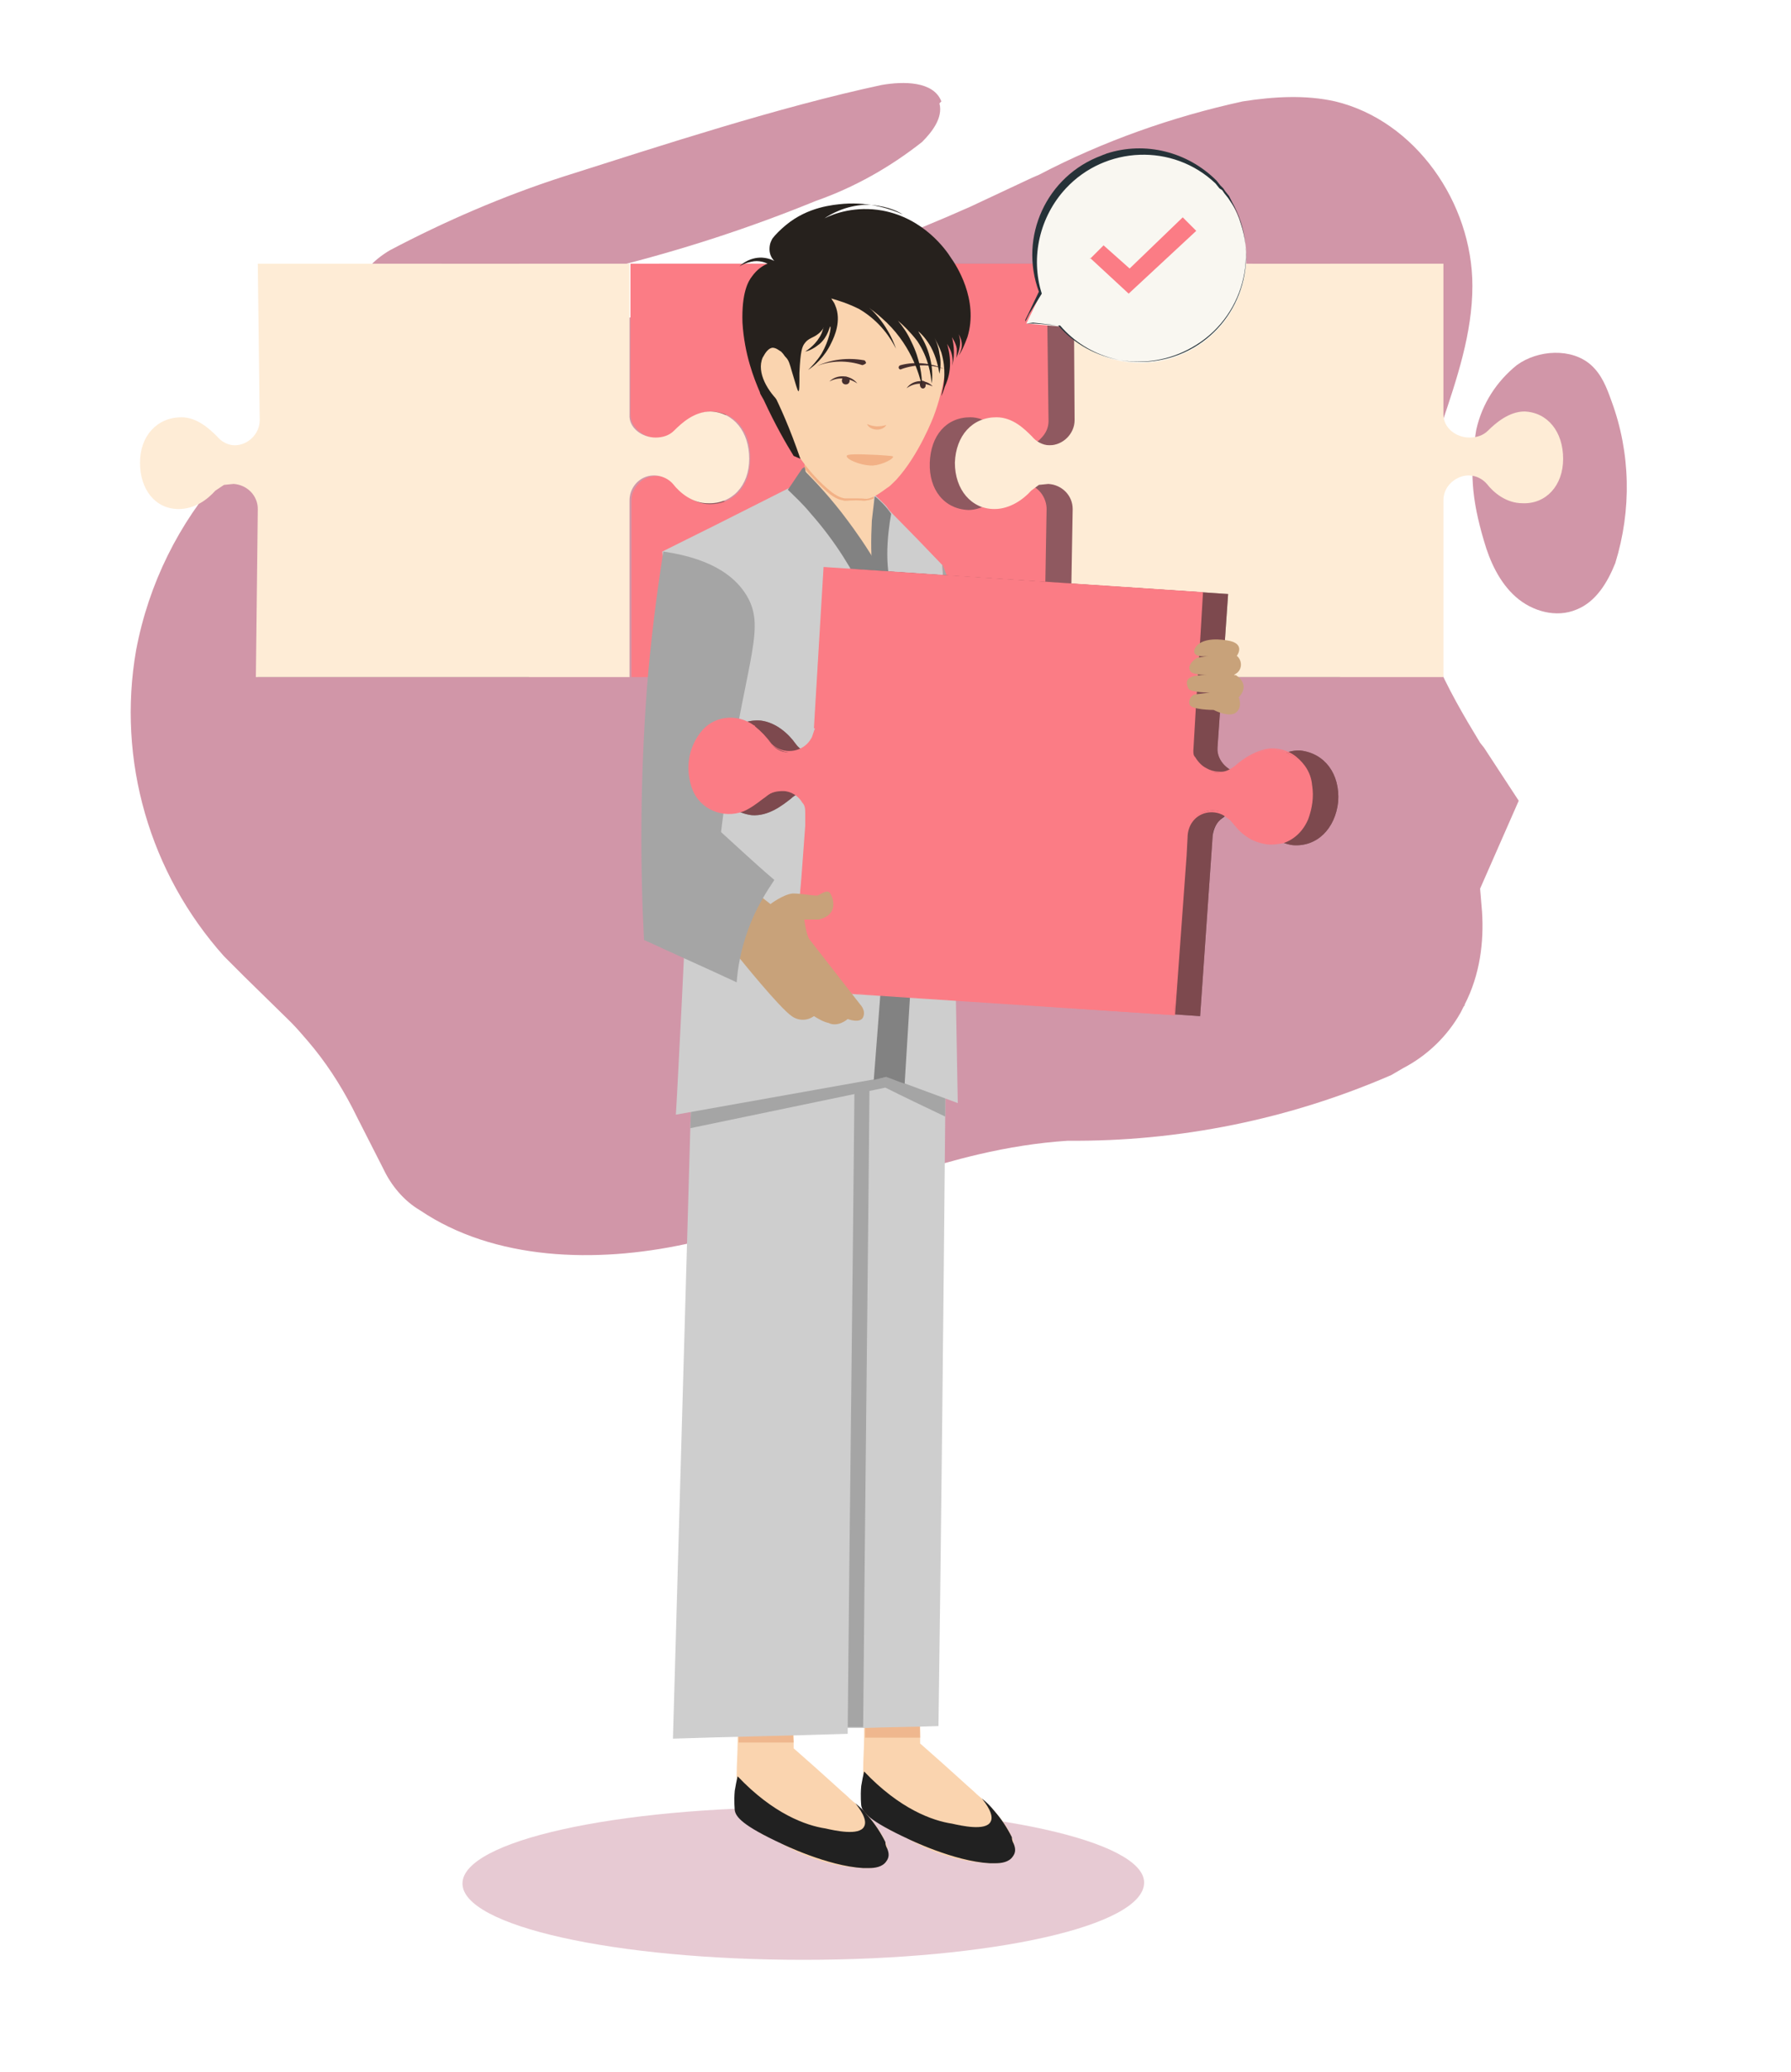 <?xml version="1.0" encoding="utf-8"?>
<!-- Generator: Adobe Illustrator 26.0.1, SVG Export Plug-In . SVG Version: 6.00 Build 0)  -->
<svg version="1.1" xmlns="http://www.w3.org/2000/svg" xmlns:xlink="http://www.w3.org/1999/xlink" x="0px" y="0px"
	 viewBox="0 0 185.5 214.5" style="enable-background:new 0 0 185.5 214.5;" xml:space="preserve">
<style type="text/css">
	.st0{opacity:0.5;fill:#D196A8;enable-background:new    ;}
	.st1{fill:#D196A8;}
	.st2{fill:#FFFFFF;filter:url(#Adobe_OpacityMaskFilter);}
	.st3{fill:#FFFFFF;}
	.st4{mask:url(#b_00000061451869994274096510000017968009120178068117_);fill:#682136;}
	.st5{opacity:0.3;enable-background:new    ;}
	.st6{fill:#7E4A4E;fill-opacity:0.8;}
	.st7{fill:#FB7C85;}
	.st8{fill:#FEECD6;}
	.st9{fill:#F9F7F1;}
	.st10{fill:#263238;}
	.st11{fill:#FAD4AF;}
	.st12{fill:#212121;}
	.st13{fill:#EFB78E;}
	.st14{fill:#CECECE;}
	.st15{fill:#A5A5A5;}
	.st16{fill:#828282;}
	.st17{fill:#F2B186;}
	.st18{fill:#462F2E;}
	.st19{fill:#26211D;}
	.st20{fill:#2A2829;}
	.st21{opacity:0.4;fill:#FB7C85;enable-background:new    ;}
	.st22{fill:#C8A27A;}
</style>
<g id="Layer_1">
	<path class="st0" d="M83.2,202.9c19.5,0,35.3-3.5,35.3-8c0-4.3-15.8-7.8-35.3-7.8s-35.3,3.5-35.3,7.9S63.7,202.9,83.2,202.9
		L83.2,202.9z"/>
	<path class="st1" d="M97.5,10.5c-0.8-2.1-3.9-2.1-6.2-1.7c-10.7,2.3-22.6,6.2-33,9.5c-6.2,2-12.2,4.6-17.9,7.6
		c-1.7,1-3.7,2.8-2.7,4.5c0.7,1.3,2.4,1.3,3.8,1.1c14.7-1.5,29.3-5.1,43-10.7c4-1.4,7.7-3.5,11-6.1c1-1,2.2-2.5,1.8-4L97.5,10.5z
		 M153.5,94.4c0.2,3.1-0.2,6.5-1.8,9.6v0.1l-0.1,0.1l-0.3,0.6c-1.4,2.5-3.5,4.5-6,5.8l-1.2,0.7c-10.6,4.6-22,6.9-33.5,6.8
		c-3.1,0.2-6.2,0.7-9.2,1.4c-10.3,2.4-20,7-30.4,9.3c-9.3,2-19.8,1.7-27.5-3.5c-1.7-1-3-2.6-3.8-4.3l-2.8-5.5l-0.4-0.8
		c-1.3-2.5-2.8-4.8-4.6-6.9c-0.6-0.7-1.2-1.4-1.8-2l-4.8-4.7l-0.4-0.4l-0.4-0.4L23.2,99c-7.7-8.6-11.1-20.3-9.1-31.7
		c2.6-13.8,12.6-25.1,26.1-29.2c6.5-2.1,13.5-3,20.3-4.3c13.8-2.5,27.2-6.7,40-12.4l6.4-3l0.7-0.3c6.7-3.5,13.8-6,21.1-7.6
		c3.2-0.5,6.5-0.7,9.6,0c8.3,2,14.2,10.5,14.2,19.1c0,9.8-6.4,18.8-6.2,28.5c0,3.5,1,6.9,2.3,10s3,6,4.7,8.8l0.4,0.5l3.6,5.5l-4,9.1
		L153.5,94.4z"/>
	<path class="st1" d="M166.9,41.5c-0.5-1.4-1-2.7-2.1-3.7c-2-1.8-5.5-1.6-7.7,0c-2.1,1.7-3.6,4-4.2,6.7c-0.7,4.2-0.5,7.1,0.8,11.5
		c0.6,2.1,1.6,4.3,3.3,5.8s4.2,2.2,6.3,1.3c2-0.8,3.2-2.8,4-4.8C169,52.8,168.9,46.9,166.9,41.5L166.9,41.5z"/>
	<path class="st1" d="M146.5,72c0.1,24.4-19.6,44.3-44,44.5c-24.3,0-44-20-44-44.5s19.7-44.5,44-44.5S146.5,47.5,146.5,72z"/>
	<defs>
		<filter id="Adobe_OpacityMaskFilter" filterUnits="userSpaceOnUse" x="9.5" y="189.1" width="162.6" height="0.8">
			<feColorMatrix  type="matrix" values="1 0 0 0 0  0 1 0 0 0  0 0 1 0 0  0 0 0 1 0"/>
		</filter>
	</defs>
	
		<mask maskUnits="userSpaceOnUse" x="9.5" y="189.1" width="162.6" height="0.8" id="b_00000061451869994274096510000017968009120178068117_">
		<path class="st2" d="M9.5,189.5h162.6H9.5z"/>
		<path class="st3" d="M135.5,189.5H9.5H135.5z"/>
	</mask>
	<path class="st4" d="M9.5,189.8h162.6v-0.6H9.5V189.8L9.5,189.8z M135.5,189.5v0.3v-0.6h-0.7c-0.1,0,0,0,0,0h-1.5c-0.1,0,0,0,0,0
		h-0.6c-0.1,0,0,0,0,0H132c-0.1,0,0,0,0,0h-0.1c-0.1,0,0,0,0,0h-0.6c-0.1,0,0,0,0,0h-1.5c-0.1,0,0,0,0,0h-1.5c-0.1,0,0,0,0,0H128
		c-0.1,0,0,0,0,0H90.7v0.6h36.8c0.1,0,0,0,0,0h0.4c0.1,0,0,0,0,0h0.4c0.1,0,0,0,0,0h1c0.1,0,0,0,0,0h0.7c0.1,0,0,0,0,0h0.5
		c0.1,0,0,0,0,0h1.5c0.1,0,0,0,0,0h0.1c0.1,0,0,0,0,0h0.1c0.1,0,0,0,0,0h0.7c0.1,0,0,0,0,0h0.6c0.1,0,0,0,0,0h1.5c0.1,0,0,0,0,0h0.6
		v-0.6L135.5,189.5L135.5,189.5z M90.8,189.2H14.7c-0.1,0,0,0,0,0h-1c-0.1,0,0,0,0,0h-0.4c-0.1,0,0,0,0,0H13c-0.1,0,0,0,0,0h-0.5
		c-0.1,0,0,0,0,0h-0.4c-0.1,0,0,0,0,0h-0.5c-0.1,0,0,0,0,0h-0.5c-0.1,0,0,0,0,0H11c-0.1,0,0,0,0,0h-0.6c-0.1,0,0,0,0,0H9.9
		c-0.1,0,0,0,0,0H9.7c-0.1,0,0,0,0,0H9.5c-0.1,0,0,0,0,0v0.6h0.4c0.1,0,0,0,0,0h0.2c0.1,0,0,0,0,0h0.4c0.1,0,0,0,0,0H11
		c0.1,0,0,0,0,0h0.2c0.1,0,0,0,0,0h0.1c0.1,0,0,0,0,0h0.5c0.1,0,0,0,0,0h1.3c0.1,0,0,0,0,0h2.7c0.1,0,0,0,0,0h75.1L90.8,189.2
		L90.8,189.2z M9.5,189.5v0.3h0.4c0.1,0,0,0,0,0H11c0.1,0,0,0,0,0h0.1c0.1,0,0,0,0,0h0.1c0.1,0,0,0,0,0h0.1c0.1,0,0,0,0,0h0.1
		c0.1,0,0,0,0,0h1.7c0.1,0,0,0,0,0h0.6c0.1,0,0,0,0,0h2.1c0.1,0,0,0,0,0h75.1v-0.6H15.5c-0.1,0,0,0,0,0h-0.9c-0.1,0,0,0,0,0h-1
		c-0.1,0,0,0,0,0H13c-0.1,0,0,0,0,0h-0.5c-0.1,0,0,0,0,0h-1.4c-0.1,0,0,0,0,0H11c-0.1,0,0,0,0,0h-0.1c-0.1,0,0,0,0,0H9.7
		c-0.1,0,0,0,0,0H9.5c-0.1,0,0,0,0,0V189.5z M90.8,189.8h36.4c0.1,0,0,0,0,0h3c0.1,0,0,0,0,0h0.8c0.1,0,0,0,0,0h0.4c0.1,0,0,0,0,0h1
		c0.1,0,0,0,0,0h1.5c0.1,0,0,0,0,0h0.2c0.1,0,0,0,0,0h0.3c0.1,0,0,0,0,0h1.1c0.1,0,0,0,0,0h0.1v-0.6v0.7v-0.7h-0.4c-0.1,0,0,0,0,0
		h-0.1c-0.1,0,0,0,0,0H135c-0.1,0,0,0,0,0h-0.2c-0.1,0,0,0,0,0h-0.5c-0.1,0,0,0,0,0h-2.1c-0.1,0,0,0,0,0h-1c-0.1,0,0,0,0,0h-0.4
		c-0.1,0,0,0,0,0h-0.3c-0.1,0,0,0,0,0H130c-0.1,0,0,0,0,0h-2.9c-0.1,0,0,0,0,0h-0.8c-0.1,0,0,0,0,0H90.7v0.7L90.8,189.8z"/>
	<path class="st5" d="M26.7,70.1c0,0,2.4-26.5,3.6-29.9c1.2-3.3,11.6-6.4,11.6-6.4l2.8-2.5l1-2.4v-1.6h8.1l1,42.8H26.7z M110.7,70.1
		c0,0,2.5-26.5,3.6-29.9c1.2-3.3,11.6-6.4,11.6-6.4l2.8-2.5l1-2.4v-1.6h8.1l1,42.8C138.8,70.1,110.7,70.1,110.7,70.1z"/>
	<path class="st6" d="M108.8,50.1c-0.7,0-2.9-0.3-3.4,0.2c-0.8,0.8-0.6,2.5-2.2,2.5c-2.4,0-4.1-2-4-4.9s1.7-4.7,4.2-4.7
		c1.6,0,1.1,2.5,2.2,2.9c0.6,0.2,2.6,0,3.3,0c1,0,2-0.6,2.4-1.5c0.2-0.3,0.2-0.6,0.2-1l-0.1-16.3H68.3v15.6c0,1.4,1.3,2.4,2.7,2.5
		c0.7,0,1.4-0.3,1.9-0.8c0.8-0.8,2.2-2,3.7-2c2.5,0.1,4.2,2.1,4.1,5s-1.8,4.6-4.3,4.6c-1.5,0-2.9-1.2-3.6-2
		c-0.8-1.1-2.4-1.3-3.5-0.5c-0.7,0.5-1,1.3-1,2.1v18.3H111l0.4-17.4C111.4,51.3,110.2,50.1,108.8,50.1z"/>
	<path class="st7" d="M105.9,50.1c-0.7,0-1.4,0.2-1.9,0.7c-0.7,0.8-2.1,2-3.7,2c-2.5-0.1-4.1-2.1-4-4.9s1.7-4.7,4.2-4.7
		c1.6,0,2.9,1.2,3.6,2c0.9,1.1,2.4,1.2,3.5,0.4c0.1-0.1,0.1-0.1,0.2-0.2c0.5-0.5,0.8-1.1,0.8-1.8l-0.2-16.3H65.3v15.6
		c0,1.4,1.4,2.4,2.8,2.5l1-0.2l0.9-0.6c0.7-0.8,2.1-2,3.7-2c2.5,0.1,4.1,2.1,4,5c0,2.7-1.7,4.6-4.2,4.6c-1.6,0-3-1.2-3.6-2
		c-0.9-1.1-2.4-1.2-3.5-0.4c-0.1,0.1-0.1,0.1-0.2,0.2c-0.5,0.5-0.8,1.1-0.8,1.8v18.3h42.7l0.3-17.4c0-1-0.6-2-1.5-2.4
		C106.6,50.1,106.3,50.1,105.9,50.1z"/>
	<path class="st8" d="M26.9,43.5c0,1.4-1.2,2.6-2.6,2.6c-0.7,0-1.4-0.4-1.8-0.9c-0.8-0.8-2.1-2-3.7-2c-2.5,0-4.3,1.9-4.3,4.7
		s1.6,4.8,4,4.8c1.7,0,3-1,3.8-1.9l0.9-0.6l1-0.1c1.4,0.1,2.5,1.2,2.5,2.6l-0.2,17.4h38.7V51.8c0-1,0.6-2,1.6-2.4
		c1-0.4,2.2-0.1,2.9,0.7c0.7,0.9,2,2,3.6,2c2.5,0.1,4.3-1.8,4.3-4.6s-1.6-4.8-4-4.9c-1.7,0-3,1.2-3.8,2c-0.5,0.5-1.2,0.7-1.9,0.7
		c-1.4,0-2.8-1-2.7-2.4V27.3H26.7L26.9,43.5L26.9,43.5z M111.3,43.5c0,1.4-1.2,2.6-2.6,2.6c-0.7,0-1.4-0.4-1.8-0.9
		c-0.8-0.8-2-2-3.7-2c-2.5,0-4.2,1.9-4.3,4.7c0,2.8,1.7,4.8,4.1,4.8c1.6,0,3-1,3.8-1.9l0.8-0.6l1-0.1c1.4,0.1,2.5,1.2,2.5,2.6
		l-0.3,17.4h38.7V51.8c0-1.1,0.7-2,1.7-2.4c1-0.4,2.1-0.1,2.8,0.7c0.7,0.9,2,2,3.7,2c2.4,0.1,4.2-1.8,4.2-4.6s-1.6-4.8-4-4.9
		c-1.6,0-3,1.2-3.8,2c-0.5,0.5-1.2,0.7-1.9,0.7c-1.4,0-2.7-1-2.7-2.4V27.3h-38.3L111.3,43.5L111.3,43.5z"/>
	<path class="st9" d="M106.3,33.5l1.5-3.1c-2.1-5.7,0.8-12,6.5-14.1c5.7-2.1,12,0.8,14.1,6.5c2.1,5.7-0.8,12-6.5,14.1
		c-4.3,1.6-9.1,0.3-12.1-3.1L106.3,33.5L106.3,33.5z"/>
	<path class="st10" d="M106.3,33.5h0.9l2.6,0.2l-0.2-0.2l0.2,0.2c2.9,3.4,7.6,4.6,11.8,3.2c5.7-1.9,8.8-8.1,6.9-13.8
		c-0.2-0.7-0.5-1.4-0.9-2l-0.4-0.6l-0.4-0.5l-0.2-0.3l-0.3-0.2l-0.4-0.5c-4.4-4.2-11.4-3.9-15.5,0.5c-2.7,2.9-3.7,7.1-2.5,10.9
		l-1.3,2.1l-0.3,0.6l-0.1,0.2v-0.2l0.3-0.6l1.1-2.3c-2.1-5.7,0.8-12,6.5-14.1c0.2-0.1,0.3-0.1,0.5-0.2c4-1.3,8.4-0.2,11.4,2.8
		l0.4,0.5l0.3,0.3l0.2,0.3l0.4,0.5l0.3,0.6c3,5.3,1.2,12.1-4.2,15.1c-4.6,2.6-10.4,1.6-13.8-2.3h0.1l-2.7-0.3L106.3,33.5L106.3,33.5
		z"/>
	<path class="st7" d="M112.9,26.8l1.4-1.4l2.7,2.4l5.5-5.3l1.4,1.4l-7,6.5l-4-3.7V26.8z"/>
	<g>
		<g>
			<g>
				<path class="st11" d="M104.9,192.2c-0.4,0.5-1.1,0.7-1.8,0.7c-0.2,0-0.4,0-0.6,0c-2.9-0.1-5.8-1-8.4-2.5c-1.6-0.9-3-1.1-3.8-2.7
					c-0.4-0.7-0.6-2-0.8-3.1c-0.1-0.5-0.1-0.9-0.1-1.3c0-1.2,0.1-2.3,0.1-3.5c0-0.8,0-1.6,0.1-2.5c0-1.1,0-2.1,0.1-3.2
					c1.8,0,3.7,0,5.5,0c0,1.1,0,2.1,0.1,3.2c0,0.8,0,1.6,0,2.5c0,0.2,0,0.5,0,0.7c3.2,2.8,4.9,4.4,5.6,5c0.1,0.1,0.4,0.4,0.8,0.7
					c0.4,0.4,0.9,0.8,1.3,1.3c0.7,0.8,1.4,1.7,1.8,2.7c0.1,0.2,0.2,0.4,0.2,0.7c0,0,0,0,0,0C105.2,191.4,105.1,191.8,104.9,192.2z"
					/>
				<path class="st12" d="M89.5,183.4c-0.1,0.4-0.2,0.9-0.3,1.5c-0.1,1.1,0,1.9,0,2c0.1,0.7,0.8,1.6,4.9,3.5c0,0,4.7,2.3,8.4,2.5
					c0.2,0,0.4,0,0.6,0c0.6,0,1.4-0.1,1.8-0.7c0.3-0.4,0.3-0.8,0.1-1.3c0,0,0,0,0,0c-0.1-0.2-0.2-0.4-0.2-0.7
					c-0.5-1-1.1-1.9-1.8-2.7c-0.4-0.5-0.8-0.9-1.3-1.3c0.4,0.5,1.3,1.7,0.9,2.4c-0.5,1-3.1,0.4-4,0.2
					C96.6,188.5,93.2,187.3,89.5,183.4z"/>
			</g>
			<path class="st13" d="M95.3,179.9h-5.7c0-0.8,0-1.6,0.1-2.5h5.6C95.2,178.2,95.3,179.1,95.3,179.9z"/>
		</g>
		<g>
			<g>
				<path class="st11" d="M91.8,192.7c-0.4,0.5-1.1,0.7-1.8,0.7c-0.2,0-0.4,0-0.6,0c-2.9-0.1-5.8-1-8.4-2.5c-1.6-0.9-3-1.1-3.8-2.7
					c-0.4-0.7-0.6-2-0.8-3.1c-0.1-0.5-0.1-0.9-0.1-1.3c0-1.2,0.1-2.3,0.1-3.5c0-0.8,0-1.6,0.1-2.5c0-1.1,0-2.1,0.1-3.2
					c1.8,0,3.7,0,5.5,0c0,1.1,0,2.1,0.1,3.2c0,0.8,0,1.6,0,2.5c0,0.2,0,0.5,0,0.7c3.2,2.8,4.9,4.4,5.6,5c0.1,0.1,0.4,0.4,0.8,0.7
					c0.4,0.4,0.9,0.8,1.3,1.3c0.7,0.8,1.4,1.7,1.8,2.7c0.1,0.2,0.2,0.4,0.2,0.7c0,0,0,0,0,0C92,191.8,92,192.3,91.8,192.7z"/>
				<path class="st12" d="M76.4,183.9c-0.1,0.4-0.2,0.9-0.3,1.5c-0.1,1.1,0,1.9,0,2c0.1,0.7,0.8,1.6,4.9,3.5c0,0,4.7,2.3,8.4,2.5
					c0.2,0,0.4,0,0.6,0c0.6,0,1.4-0.1,1.8-0.7c0.3-0.4,0.3-0.8,0.1-1.3c0,0,0,0,0,0c-0.1-0.2-0.2-0.4-0.2-0.7
					c-0.5-1-1.1-1.9-1.8-2.7c-0.4-0.5-0.8-0.9-1.3-1.3c0.4,0.5,1.3,1.7,0.9,2.4c-0.5,1-3.1,0.4-4,0.2
					C83.5,189,80.1,187.8,76.4,183.9z"/>
			</g>
			<path class="st13" d="M82.2,180.4h-5.7c0-0.8,0-1.6,0.1-2.5h5.6C82.1,178.7,82.1,179.6,82.2,180.4z"/>
		</g>
		<path class="st14" d="M98,106.4c0,3-0.1,6.1-0.1,9.2c-0.2,21-0.4,42.1-0.7,63.1c-2.6,0.1-5.2,0.1-7.8,0.2c-0.5,0-1.1,0-1.6,0
			c-2.9,0.1-5.8,0.2-8.7,0.2c0-0.1,0-0.1,0-0.2c0.6-21.5,1.2-43,1.8-64.5c0-1.7,0.1-3.4,0.2-5.1v-0.2c2.5-0.4,5-0.8,7.5-1.2
			c0.8-0.1,1.7-0.3,2.5-0.4C93.3,107.1,95.7,106.8,98,106.4z"/>
		<path class="st15" d="M90.1,107.8c-0.2,23.7-0.5,47.3-0.7,71c-0.5,0-1.1,0-1.6,0c-2.9,0.1-5.8,0.2-8.7,0.2c0-0.1,0-0.1,0-0.2
			c0.6-21.5,1.2-43,1.8-64.5c0-1.7,0.1-3.4,0.2-5.1C84.1,108.8,87.1,108.3,90.1,107.8z"/>
		<path class="st14" d="M88.5,107.2c0,0.2,0,0.4,0,0.7c0,1.6,0,3.1,0,4.7c-0.2,22.1-0.5,44.2-0.7,66.3c0,0.2,0,0.4,0,0.6
			c-6,0.2-12.1,0.3-18.1,0.5c0.6-21.1,1.2-42.2,1.8-63.3c0.1-2.2,0.1-4.5,0.2-6.7C77.3,109.1,82.9,108.2,88.5,107.2z"/>
		<path class="st15" d="M98,106.4c0,3-0.1,6.1-0.1,9.2c-2.1-1-4.2-2-6.2-3c-6.7,1.4-13.5,2.8-20.2,4.2c0.1-2.2,0.1-4.5,0.2-6.7
			c5.6-0.9,11.3-1.8,16.9-2.8c0,0.2,0,0.4,0,0.7c0.8-0.1,1.7-0.3,2.5-0.4C93.3,107.1,95.7,106.8,98,106.4z"/>
		<g>
			<g>
				<g>
					<path class="st16" d="M83.1,48.5c0.3-0.2,1.1-0.7,2.2-0.6c1.7,0.1,2.6,1.5,2.7,1.7c-0.2,0.6-0.3,1.1-0.5,1.7
						c-1.6-0.3-3.2-0.7-4.7-1C82.9,49.7,83,49.1,83.1,48.5z"/>
					<path class="st14" d="M99.2,114.2c-2.4-0.9-4.9-1.8-7.3-2.7c-7.3,1.3-14.6,2.6-21.9,3.9c0.1-1.2,1.1-21,1.2-24.3
						c0-0.5,0-1,0-1.6c0-1.1,0-2.4-0.2-4.1c-0.1-0.9-0.2-1.6-0.2-2c-0.3-2.1-0.5-4.8-1-9.6c-0.6-6.7-1.1-14.9-1.2-16.7
						c8.1-4,13.3-6.7,13.6-6.8c0,0,0.1-0.1,0.3-0.1c0.1,0,0.2-0.1,0.4-0.1c0.2,0,0.3-0.1,0.5-0.1l0,0c0,0,0,0,0,0
						c0.2,0.2,0.4,0.4,0.5,0.5c1.4,1.4,2.5,2.2,3.3,2.6c0.8,0.4,1.4,0.5,1.9,0.3c0,0,0,0,0.1,0c0.1,0,0.1-0.1,0.2-0.1
						c0.1,0,0.1-0.1,0.2-0.1c0.2-0.2,0.4-0.5,0.5-0.7c0.2-0.6,0.2-1.3,0.2-1.4l0,0c0,0,0,0,0,0c0,0,0,0,0.1,0c0,0,0,0,0,0
						c0.4,0.3,0.8,0.7,1.1,1c0.1,0.1,0.1,0.1,0.2,0.2c0.2,0.2,0.3,0.4,0.3,0.4c0.1,0.2,1.6,1.6,5.6,5.8c0.4,8.3,0.7,12.2,0.9,14.2
						l0.4,4.2c0.1,1,0.1,2.6,0.1,4.6c0,1.7,0,3.6-0.1,5.6c0,0.1,0,0.2,0,0.2c0,0.6,0,1.5-0.1,2.3c0,0.3,0,0.5,0,0.7
						c0,0.1,0,0.1,0,0.1C98.8,90.6,98.9,98.1,99.2,114.2z"/>
					<path class="st15" d="M72.3,99.7c-1.9-0.8-3.7-1.6-5.6-2.4c-0.4-7.8-0.4-16.5,0.3-26c0.4-5,1-9.7,1.7-14.2
						c5.5,0.8,7.6,2.9,8.6,4.5c2,3.3,0.2,6.1-1.9,19.4c-0.6,3.7-0.9,6.7-1.1,8.7C73.5,93.1,72.9,96.4,72.3,99.7z"/>
					<path class="st11" d="M83.3,46.7c0,0.7,0,1.4,0.1,1.9c0.7,4.6,4.8,3.8,7.6,11.4c-0.3-3.1-0.4-5.3-0.5-6.7c0-0.7,0-1.2,0-1.6
						c0-0.4,0.1-0.7,0.1-1c0-0.2,0.2-1.1,0.2-2.3c0-0.6-0.1-1.1-0.1-1.3c-0.3-1.3-3.2-2.6-7.1-3.2C83.5,45,83.4,46,83.3,46.7z"/>
					<path class="st17" d="M83.3,46.7c0,0.7,0,1.4,0.1,1.9c0.7,0.8,1.6,1.8,2.6,2.6c0.3,0.2,0.7,0.5,1.3,0.6c0.3,0.1,0.4,0,1.4,0
						c0.8,0,0.7,0.1,1.1,0c0.2,0,0.5-0.1,0.7-0.2c0-0.4,0.1-0.7,0.1-1c0-0.2,0.2-1.1,0.2-2.3c0-0.6-0.1-1.1-0.1-1.3
						c-0.3-1.3-3.2-2.6-7.1-3.2C83.5,45,83.4,46,83.3,46.7z"/>
				</g>
			</g>
			<path class="st15" d="M100.7,100.1c-0.8-0.3-1.5-0.6-2.3-0.9c0.1-2.3,0.5-12.1,0.5-12.1c0,0,0,0.9,0,0.9c0,0,0.1-0.5,0-1.1
				c0-0.1,0-0.1,0-0.2c-0.1-1.2-0.3-2.9-0.3-5.2c0-0.9,0-1.4,0-2.1c0-2-0.2-7.6-1-21c0.4,1,0.8,2.1,1.2,3.1c1.5,7,2.8,15.4,2.8,25.1
				C101.5,91.5,101.2,96,100.7,100.1z"/>
		</g>
		<path class="st16" d="M81.6,50.7c0.6,0.6,1.5,1.4,2.4,2.5c5.2,5.9,7.1,12,7.7,14.2c1.5,5,1.4,8.7,0.5,21.6
			c-0.6,8.7-1.2,16.4-1.7,22.8c0.4-0.1,0.9-0.2,1.3-0.3c0.6,0.2,1.3,0.5,1.9,0.7c0.7-11.7,1.3-20.6,1.7-26.3
			c0.6-8.5,0.9-12.6-0.7-18.3c-1.8-6.8-5.5-11.8-6.9-13.7c-1.7-2.3-3.4-4.1-4.7-5.4C82.6,49.2,82.1,50,81.6,50.7z"/>
		<path class="st16" d="M90.6,51.4c-0.1,0.8-0.2,1.6-0.3,2.5c-0.1,2-0.1,3.8,0.1,5.4c0.7,0.8,1.3,1.6,2,2.4
			c-0.2-1.2-0.5-2.6-0.5-4.3c0-1.6,0.2-3.1,0.4-4.2c-0.2-0.3-0.5-0.7-0.9-1.1C91.1,51.8,90.8,51.5,90.6,51.4z"/>
		<g>
			<path class="st11" d="M98,37.8c-0.3,2.2-0.8,4-1.3,5.3c0,0-1.5,4-3.9,6.6c-0.4,0.4-0.7,0.7-0.9,0.8c-0.7,0.5-1.2,0.9-1.9,1.1
				c-0.4,0.1-0.3,0-1.1,0c-1.1,0-1.2,0-1.4,0c-0.6-0.1-1-0.4-1.3-0.6c-2.7-2.1-4.3-5.1-4.3-5.1c-0.8-1.4-1.7-3.6-2.3-6.6
				c-0.2-0.6-1.4-4,0.3-7.5c0.3-0.6,1.3-2.7,3.6-3.8c4.4-2.3,10.8,0.1,13.3,4.5C97.9,34.5,98,36.5,98,37.8z"/>
			<g>
				<g>
					<path class="st18" d="M93.3,37.8c1.5-0.4,3.2-0.2,4.5,0.4c-1.4-0.5-3-0.5-4.4,0C93.1,38.4,92.9,37.9,93.3,37.8L93.3,37.8z"/>
				</g>
				<g>
					<path class="st18" d="M96.6,40c-0.9-0.4-1.9-0.4-2.7,0.2C94.5,39.3,95.9,39.2,96.6,40L96.6,40z"/>
				</g>
				
					<ellipse transform="matrix(0.993 -0.117 0.117 0.993 -4.013 11.485)" class="st18" cx="95.6" cy="39.8" rx="0.3" ry="0.4"/>
			</g>
			<g>
				<g>
					<path class="st18" d="M89.3,37.8c-1.5-0.5-3.2-0.5-4.7,0.1c1.5-0.7,3.2-0.9,4.9-0.6c0.1,0,0.2,0.2,0.2,0.3
						C89.6,37.7,89.4,37.8,89.3,37.8L89.3,37.8z"/>
				</g>
				<g>
					<path class="st18" d="M85.9,39.5c0.8-0.8,2.2-0.7,2.9,0.2C87.9,39.1,86.8,39,85.9,39.5L85.9,39.5z"/>
				</g>
				<circle class="st18" cx="87.6" cy="39.4" r="0.4"/>
			</g>
			<path class="st19" d="M91.3,32.9c3,2.6,3.9,5.8,4.2,7.1c0-1.1-0.2-2.8-1.1-4.6c-0.4-0.9-0.9-1.6-1.4-2.2c0.6,0.5,1.3,1.2,2,2.1
				c1.2,1.8,1.4,3.5,1.5,4.4c0.1-0.7,0.1-1.8-0.3-3.1c-0.3-1-0.8-1.8-1.1-2.3c0.4,0.3,0.9,0.9,1.3,1.6c0.6,1.1,0.8,2.2,0.9,2.8
				c0.1-0.5,0.2-1.2,0-2.1c-0.1-0.7-0.3-1.2-0.5-1.6c0.2,0.4,0.5,0.9,0.7,1.5c0.5,1.7,0.3,3.2,0.1,4c0,0,0,0,0,0
				c-0.1,0.4-0.1,0.5-0.1,0.5c0.2-0.4,0.3-0.9,0.5-1.3c0.2-0.5,0.4-1.2,0.4-2.1c0-0.9-0.2-1.6-0.3-2c0.1,0.2,0.3,0.5,0.4,0.8
				c0.2,0.6,0.2,1.1,0.1,1.5c0.1-0.3,0.2-0.8,0.2-1.4c0-0.7-0.1-1.2-0.2-1.6c0.1,0.2,0.4,0.6,0.5,1.2c0,0.5,0,0.9-0.1,1.1
				c0.1-0.3,0.3-0.7,0.4-1.3c0.1-0.6,0-1-0.1-1.3c0.1,0.2,0.4,0.7,0.3,1.4c-0.1,0.4-0.2,0.6-0.3,0.8c0.3-0.4,0.6-1.1,0.9-1.9
				c1.2-3.9-1.2-7.5-1.7-8.2c-0.5-0.8-2.8-4.1-7.1-4.9c-2.8-0.5-5,0.3-6,0.8c0.6-0.4,2.1-1.3,4.2-1.4c1.9,0,3.3,0.6,3.9,1
				c-1.1-0.5-3.3-1.3-6.1-1.1c-1.1,0.1-3.7,0.3-6,2.2c-0.6,0.5-1.1,1-1.4,1.4c-0.1,0.2-0.3,0.5-0.3,1.1c0,1,0.8,1.5,0.9,1.5
				c-0.2-0.2-0.7-0.5-1.4-0.6c-1.4-0.2-2.5,0.7-2.6,0.9c0.2-0.2,0.7-0.4,1.2-0.5c0.8-0.2,1.5,0.1,1.7,0.2c-0.5,0.2-1.1,0.6-1.6,1.3
				c-0.4,0.5-1.1,1.7-1,4.8c0.2,3.3,1.2,5.8,1.8,7.2c0,0.1,0.1,0.3,0.4,0.8c1.2,2.6,2.3,4.5,3.1,5.8c0.2,0.1,0.5,0.2,0.7,0.3
				c-1.1-3.2-2.1-5.4-2.9-7c-0.2-0.4-0.9-1.7-0.5-3c0.1-0.2,0.2-0.9,0.7-1c0.5-0.2,1.1,0.4,1.2,0.5c0.3,0.3,0.4,0.7,0.6,1.4
				c0.4,1.3,0.6,2.1,0.7,2.1c0.1,0,0.1-0.6,0.1-1.9c0.1-2.3,0.3-2.7,0.5-3c0.4-0.6,0.9-0.6,1.4-1c0.7-0.5,1.4-1.7,1.3-4.4
				C87,30.3,89.2,31,91.3,32.9z"/>
			<path class="st17" d="M91.8,44c-0.7,0.2-1.3,0.2-2-0.1C90.1,44.6,91.4,44.7,91.8,44z"/>
			<path class="st17" d="M92.5,47.3c0-0.1-0.2-0.1-1.6-0.2c-2.1-0.1-3.2-0.1-3.2,0.1c-0.1,0.3,1.3,1,2.7,1
				C91.5,48.1,92.5,47.5,92.5,47.3z"/>
			<path class="st19" d="M86.1,30.9c0.1,0.2,0.3,0.4,0.4,0.7c0.7,1.6-0.1,3.3-0.4,3.9c-0.7,1.5-1.8,2.4-2.4,2.8
				c0.4-0.4,0.9-0.9,1.4-1.7c0.8-1.4,1-2.7,0.9-2.8c-0.1,0-0.2,1-1.1,1.8c-0.5,0.4-1,0.7-1.5,0.8c0.3-0.2,1.2-0.8,1.7-1.9
				c0.3-0.8,0.4-1.5,0.4-1.8c-0.3-1.1-0.6-2.3-0.9-3.4c0.9,0.1,2.7,0.5,4.5,1.8c2.4,1.7,3.4,4.1,3.7,5c-0.5-1-1.6-2.8-3.8-4.1
				C87.8,31.4,86.8,31.1,86.1,30.9z"/>
			<path class="st11" d="M82.2,40.7C82,39,82,38.8,81.8,38.2c-0.3-1.2-0.7-1.6-0.9-1.8C80.7,36.3,80.4,36,80,36
				c-0.6,0.1-0.9,0.9-1,1c-0.7,1.6,0.6,3.6,1.8,4.7c0.1,0.1,1.1,1,1.5,0.7C82.5,42.3,82.4,42,82.2,40.7z"/>
		</g>
	</g>
	<path class="st20" d="M87.1,75.5c0,1.4-1.2,2.6-2.6,2.6c-0.8,0-1.6-0.4-2.1-1.1c-0.7-1-2-2.2-3.6-2.4c-2.5-0.2-4.5,1.7-4.7,4.5
		c-0.3,2.9,1.3,5,3.8,5.3c1.7,0.1,3.1-1,4-1.7c0.5-0.5,1.3-0.8,2-0.7c1.4,0.1,2.5,1.3,2.4,2.8c0,0,0,0.1,0,0.1l-1.6,17.6l39.6,2.7
		l1.3-18.7c0.1-0.7,0.4-1.4,1-1.8c1.1-0.9,2.7-0.8,3.7,0.4c0,0,0,0,0,0c0.7,1,2,2.2,3.6,2.4c2.5,0.2,4.4-1.7,4.7-4.5
		c0.2-2.9-1.4-5-3.9-5.3c-1.6-0.1-3,1-4,1.7c-0.5,0.5-1.3,0.8-2,0.7c-1.4-0.1-2.7-1.3-2.6-2.7l1.1-15.9L88,58.9l-1,16.6L87.1,75.5z"
		/>
	<path class="st21" d="M87.1,75.5c0,1.4-1.2,2.6-2.6,2.6c-0.8,0-1.6-0.4-2.1-1.1c-0.7-1-2-2.2-3.6-2.4c-2.5-0.2-4.5,1.7-4.7,4.5
		c-0.3,2.9,1.3,5,3.8,5.3c1.7,0.1,3.1-1,4-1.7c0.5-0.5,1.3-0.8,2-0.7c1.4,0.1,2.5,1.3,2.4,2.8c0,0,0,0.1,0,0.1l-1.6,17.6l39.6,2.7
		l1.3-18.7c0.1-1.4,1.4-2.5,2.8-2.4c0,0,0,0,0,0c0.7,0,1.4,0.4,1.9,1c0.7,1,2,2.2,3.6,2.4c2.5,0.2,4.4-1.7,4.7-4.5
		c0.2-2.9-1.4-5-3.9-5.3c-1.6-0.1-3,1-4,1.7c-0.5,0.5-1.3,0.8-2,0.7c-1.4-0.1-2.7-1.3-2.6-2.7l1.1-15.9L88,58.9L87.1,75.5L87.1,75.5
		z"/>
	<path class="st7" d="M84.4,75.4c-0.1,1.4-1.3,2.5-2.7,2.5c-0.8,0-1.5-0.4-2-1.1c-0.7-1-2-2.2-3.6-2.4c-2.5-0.2-4.4,1.7-4.7,4.5
		c-0.2,2.9,1.3,5,3.9,5.3c1.6,0.1,3-1,4-1.7c1.1-1,2.7-0.9,3.7,0.2c0,0,0,0,0,0c0.4,0.6,0.6,1.3,0.6,2L82,102.4l39.6,2.7l1.3-18.7
		c0.1-1.4,1.3-2.5,2.7-2.5c0.8,0,1.5,0.4,2,1.1c0.7,0.9,2,2.2,3.6,2.3c2.5,0.3,4.4-1.6,4.7-4.4s-1.3-5-3.9-5.3c-1.6-0.1-3,1-4,1.7
		c-0.5,0.5-1.2,0.7-1.9,0.7c-1.4-0.2-2.8-1.3-2.6-2.7l1-16l-39.2-2.6l-1,16.7L84.4,75.4z"/>
	<path class="st7" d="M84.4,75.4v-1.1l0.2-3.3l0.7-12.3l39.2,2.6h0.1c-0.3,5.5-0.7,10.9-1,16.4c0,0.3,0,0.5,0.2,0.7
		c0.3,0.5,0.7,0.9,1.1,1.1c0.5,0.3,1,0.4,1.6,0.4c0.5,0,1-0.3,1.4-0.6c0.9-0.8,1.9-1.4,3-1.7c1.1-0.3,2.4,0,3.3,0.7
		c1,0.8,1.6,1.8,1.7,3c0.2,1.2,0,2.4-0.4,3.5c-0.5,1.2-1.4,2.1-2.6,2.5c-0.6,0.1-1.2,0.2-1.8,0.1c-0.6-0.1-1.2-0.3-1.7-0.6
		c-0.5-0.3-1-0.7-1.4-1.2l-0.6-0.7l-0.7-0.5c-1.1-0.6-2.5-0.3-3.2,0.7c-0.3,0.4-0.5,1-0.5,1.6l-0.1,1.9l-1.2,16.5h-0.1L82,102.5
		l1-11.6l0.4-5.4v-1.3c0-0.4,0-0.8-0.3-1.1c-0.4-0.7-1.2-1.2-2-1.2c-0.6,0-1.2,0.1-1.7,0.5L79,82.7c-0.6,0.5-1.3,1-2,1.3
		c-2.1,0.8-4.5-0.2-5.3-2.3c0-0.1-0.1-0.2-0.1-0.3c-0.6-1.9-0.3-3.9,0.9-5.5c1.3-1.8,3.8-2.1,5.6-0.8c0,0,0.1,0,0.1,0.1
		c0.6,0.5,1.2,1.1,1.7,1.8c1,1,2.7,1,3.7,0c0.2-0.2,0.4-0.5,0.5-0.7L84.4,75.4l0,0.2c-0.1,1.4-1.4,2.5-2.8,2.3
		c-0.6-0.1-1.2-0.4-1.7-0.8c-0.5-0.7-1.1-1.3-1.8-1.8c-1.7-1.3-4.2-1-5.5,0.7c-0.8,1-1.2,2.2-1.1,3.5c0,0.6,0,1.3,0.3,1.9
		c0.2,0.6,0.6,1.2,1,1.7c1.1,1,2.8,1.3,4.2,0.7c0.7-0.3,1.3-0.7,2-1.2l0.4-0.4l0.5-0.3l1.2-0.2c0.9,0,1.7,0.5,2.2,1.3l0.4,1.2v1.3
		l-0.6,5.4l-1,11.5l39.5,2.6l1-16.5l0.2-1.8c0-1.5,1.2-2.8,2.8-2.8c0.8,0,1.5,0.3,2,0.8l0.6,0.8l1.3,1c1.5,1,3.5,0.8,4.8-0.4
		c0.5-0.4,0.8-1,1-1.4c0.5-1.1,0.6-2.3,0.4-3.4c-0.1-1.1-0.7-2.2-1.6-2.9c-0.7-0.5-1.5-0.8-2.3-0.8l-0.9,0.1c-1,0.3-2,0.9-2.8,1.7
		c-0.5,0.3-1,0.6-1.6,0.6s-1.2-0.1-1.7-0.4c-0.5-0.2-0.9-0.6-1.2-1.1l-0.2-0.9v-0.8l0.2-3.2l0.8-12.3h0.1l-39.2-2.6l-0.7,12.2
		l-0.2,3.3v1.1L84.4,75.4z"/>
	<path class="st22" d="M79.8,93.6c0,0,1.3-1,2.3-1.1c1,0,2.4,0.3,2.6,0.2c0.3-0.1,1-0.7,1.3-0.2s0.9,2.2-1.2,2.7h-1.5
		c0,0,0.2,1.5,0.5,2l5.3,6.8c0,0,0.6,0.6,0.3,1.3s-1.6,0.2-1.6,0.2s-1,0.9-2,0.4c-0.5-0.1-1-0.4-1.5-0.7c-0.7,0.5-1.6,0.5-2.3,0
		c-1.3-0.9-5.4-6-5.4-6l1.5-5.8C78.1,93.4,79.8,93.6,79.8,93.6z"/>
	<path class="st22" d="M75.5,90.2l4.3,3.4l-3.2,5.6l-6.2-2.3C70.4,96.9,70.6,90.3,75.5,90.2z M123.7,67.3c0,0,0.3-1.5,3.4-1
		c2,0.3,1,1.6,1,1.6c0.5,0.4,0.6,1.2,0.1,1.7c-0.1,0.1-0.3,0.2-0.4,0.3h0.2c0,0,1.6,0.9,0.3,2.3c0.2,0.5,0.2,1.1-0.2,1.5
		c-0.7,0.7-2.4-0.2-2.4-0.2s-2.4,0-2.5-0.6c-0.1-0.4,0.1-0.8,0.5-1l1.6-0.2c0,0-2,0-2.2-0.4c-0.4-0.8-0.3-1.5,2.2-1.4
		c0,0-1.8,0-2-0.4c-0.3-0.4,0-1,0.7-1.4l1.2-0.2C125.2,67.9,123.5,68.2,123.7,67.3z"/>
	<path class="st15" d="M74.3,85.8c2,1.8,3.9,3.6,5.9,5.3c-0.8,1.2-1.9,2.9-2.7,5.1c-0.8,2.2-1.1,4.1-1.2,5.5
		c-3.2-1.5-6.4-2.9-9.6-4.4c0.8-2.1,2-4.7,4-7.5C71.9,88.2,73.1,86.9,74.3,85.8z"/>
</g>
<g id="Layer_2">
</g>
</svg>
